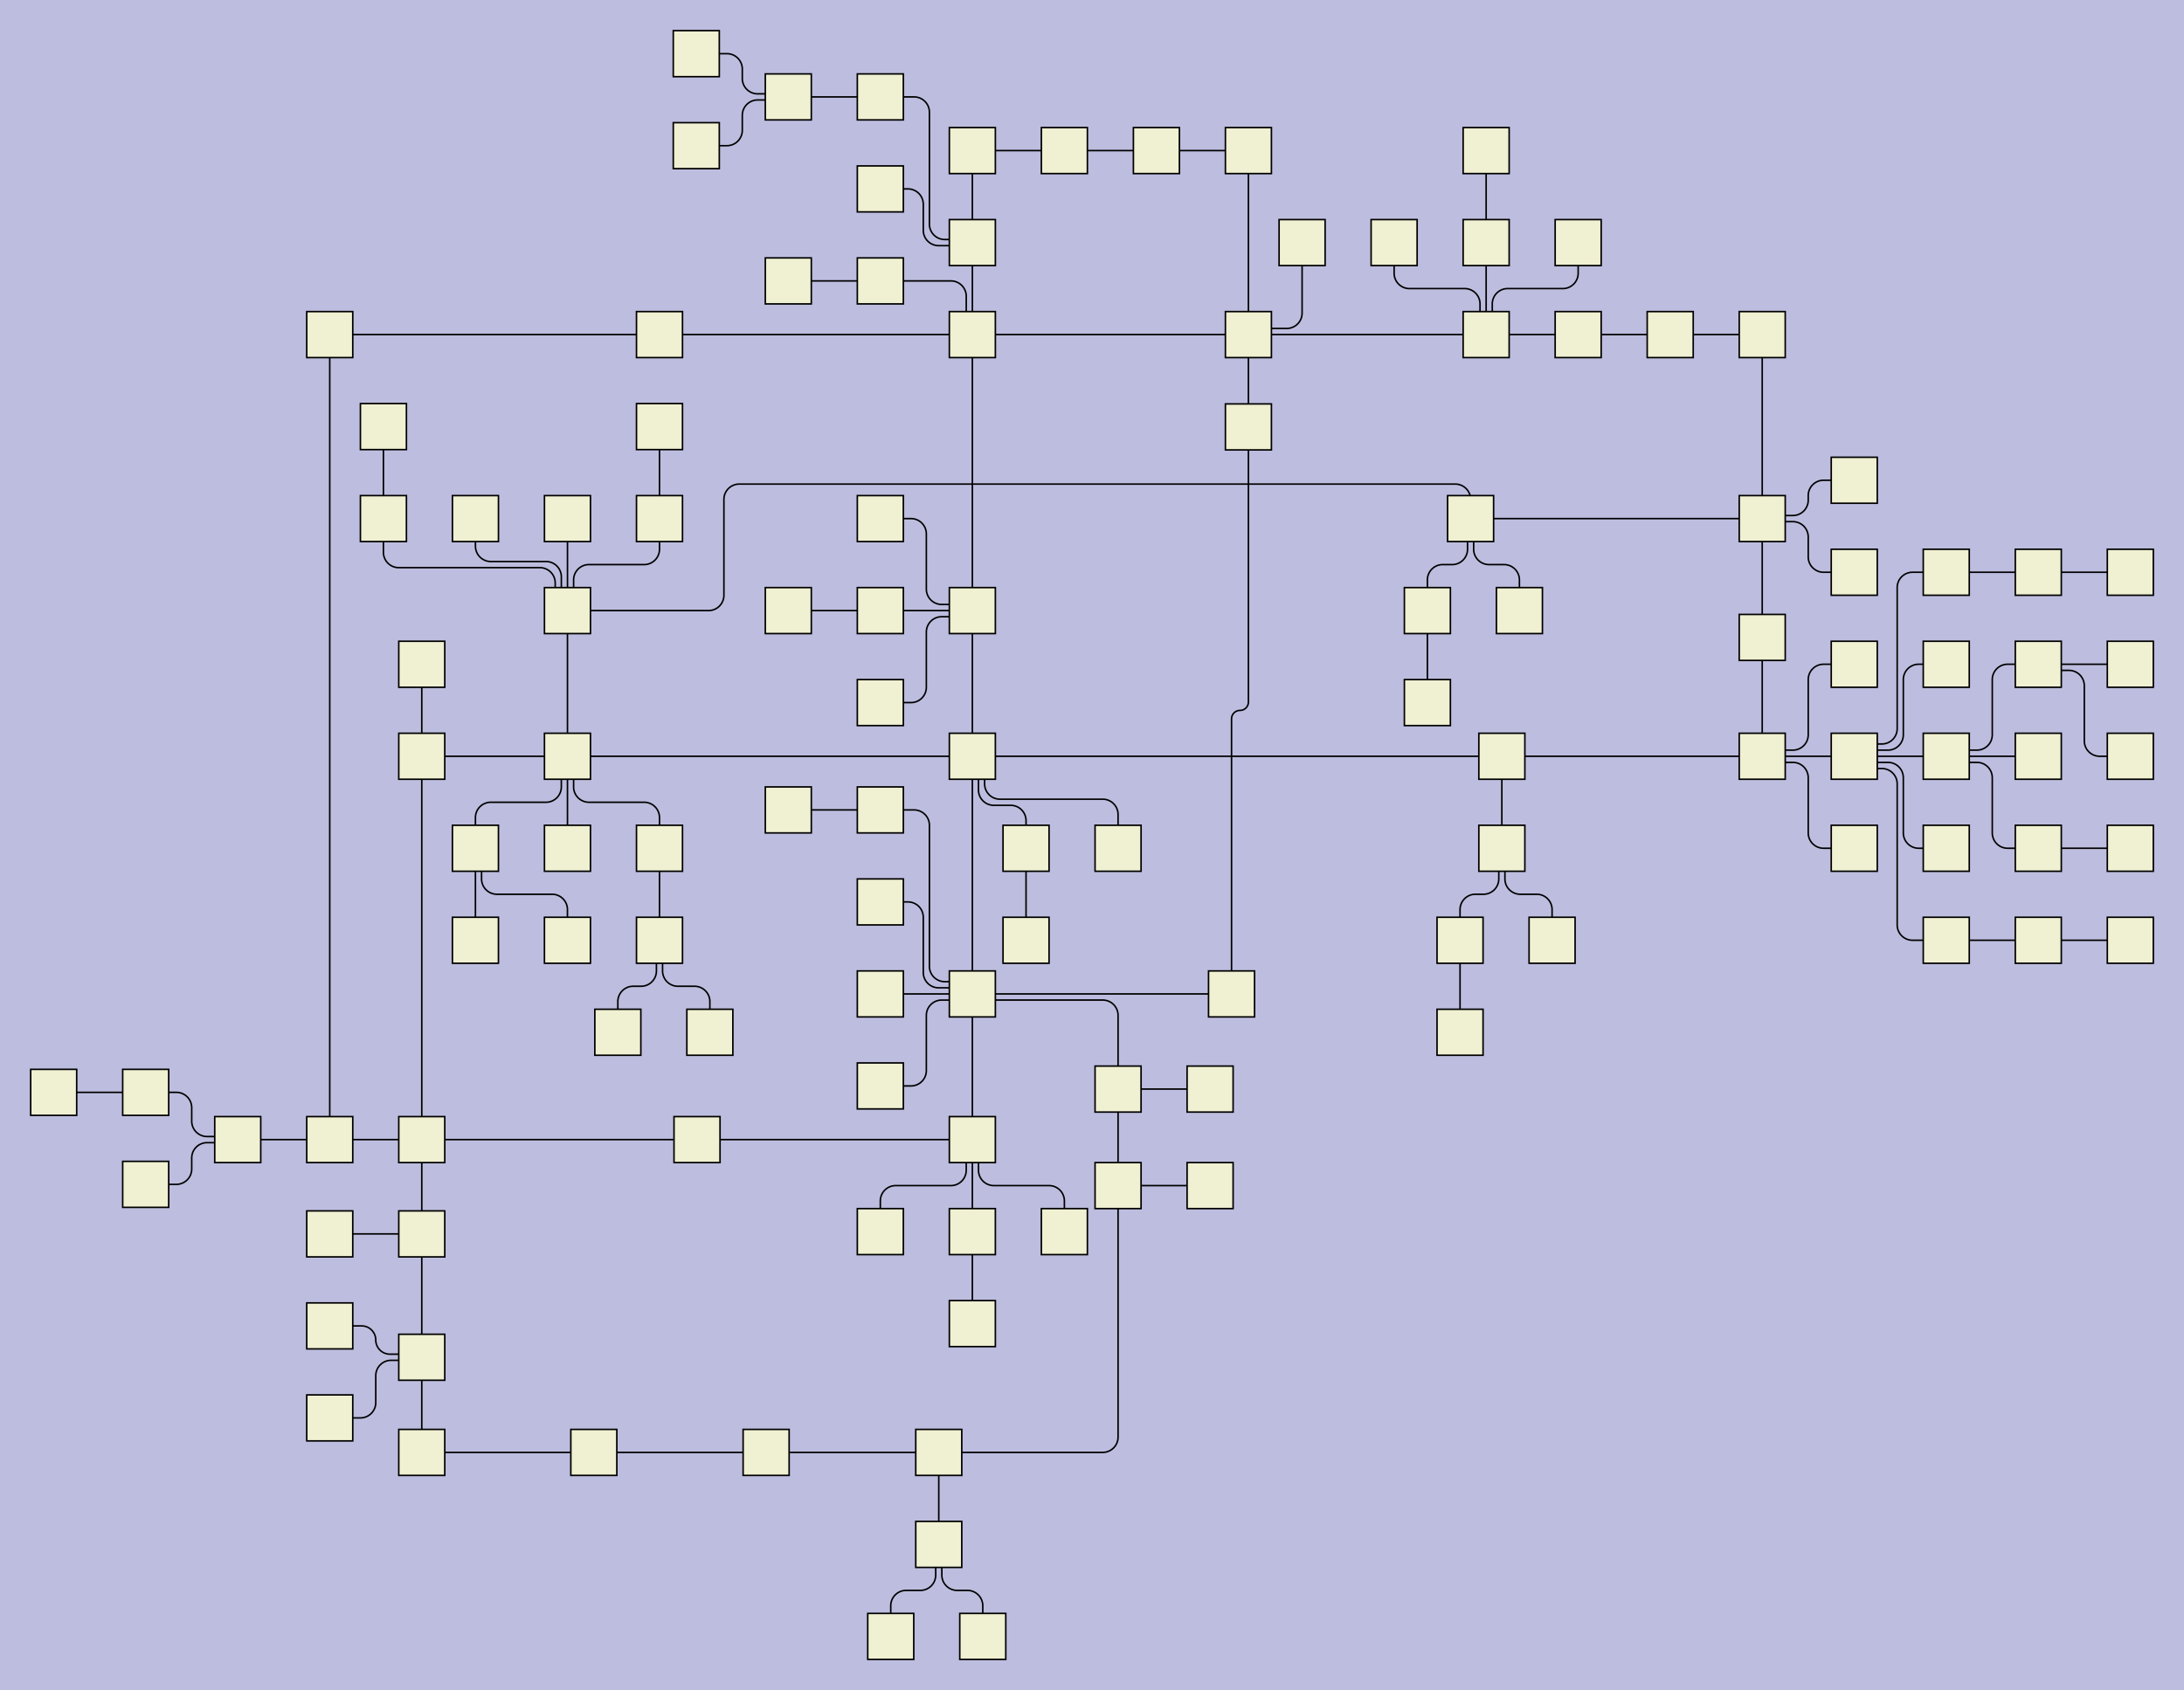 <?xml version="1.0" encoding="UTF-8"?>
<svg id="canvasSVG" xmlns="http://www.w3.org/2000/svg" width="1423.97px" height="1102.2px">
<rect x="0" y="0" width="1423.97" height="1102.2" stroke="none" stroke-width="1" id="" onclick="null" fill="#bdbddf"/>
<g id="outerGroup">
<g transform="translate(20.00,20.00),scale(1.00),translate(-15.00,-15.00)">
    <path d="M 424.99,273.2 V 333.20 a 0.00,0.00 0 0,0 0.00,0.00L 424.99,333.2" stroke="black" stroke-width="1" fill="none"/>
    <path d="M 1083.98,213.2 H 1023.97 a 0.00,0.00 0 0,0 -0.00,0.00L 1023.97,213.2" stroke="black" stroke-width="1" fill="none"/>
    <path d="M 304.98,548.2 V 528.20 a 10.00,10.00 0 0,1 10.00,-10.00 H 350.99 a 10.00,10.00 0 0,0 10.00,-10.00 V 490.20 a 2.00,2.00 0 0,1 2.00,-2.00L 364.99,488.2" stroke="black" stroke-width="1" fill="none"/>
    <path d="M 382.18,942.2 H 494.52 a 0.00,0.00 0 0,1 0.00,0.00L 494.52,942.2" stroke="black" stroke-width="1" fill="none"/>
    <path d="M 424.99,608.2 V 548.20 a 0.00,0.00 0 0,1 0.00,-0.00L 424.99,548.2" stroke="black" stroke-width="1" fill="none"/>
    <path d="M 946.95,668.2 V 608.20 a 0.00,0.00 0 0,1 0.00,-0.00L 946.95,608.2" stroke="black" stroke-width="1" fill="none"/>
    <path d="M 244.99,273.2 V 333.20 a 0.00,0.00 0 0,0 0.00,0.00L 244.99,333.2" stroke="black" stroke-width="1" fill="none"/>
    <path d="M 449.46,738.2 H 628.98 a 0.00,0.00 0 0,1 0.00,0.00L 628.98,738.2" stroke="black" stroke-width="1" fill="none"/>
    <path d="M 946.95,608.2 V 588.20 a 10.00,10.00 0 0,1 10.00,-10.00 H 962.21 a 10.00,10.00 0 0,0 10.00,-10.00 V 549.20 a 1.00,1.00 0 0,1 1.00,-1.00L 974.21,548.2" stroke="black" stroke-width="1" fill="none"/>
    <path d="M 843.97,153.2 V 199.20 a 10.00,10.00 0 0,1 -10.00,10.00 H 810.97 a 2.00,2.00 0 0,0 -2.00,2.00L 808.97,213.2" stroke="black" stroke-width="1" fill="none"/>
    <path d="M 1383.97,428.2 H 1323.97 a 0.00,0.00 0 0,0 -0.00,0.00L 1323.97,428.2" stroke="black" stroke-width="1" fill="none"/>
    <path d="M 568.98,643.2 V 643.21 a 0.00,0.00 0 0,0 0.00,0.00 H 628.98 a 0.00,0.00 0 0,0 0.00,-0.00L 628.98,643.2" stroke="black" stroke-width="1" fill="none"/>
    <path d="M 270.00,880.15 V 799.70 a 0.00,0.00 0 0,1 0.00,-0.00L 270.00,799.7" stroke="black" stroke-width="1" fill="none"/>
    <path d="M 628.98,643.2 H 628.98 a 0.00,0.00 0 0,1 -0.00,-0.00 V 488.20 a 0.00,0.00 0 0,1 0.00,-0.00L 628.98,488.2" stroke="black" stroke-width="1" fill="none"/>
    <path d="M 397.83,668.2 V 648.20 a 10.00,10.00 0 0,1 10.00,-10.00 H 412.99 a 10.00,10.00 0 0,0 10.00,-10.00 V 609.20 a 1.00,1.00 0 0,1 1.00,-1.00L 424.99,608.2" stroke="black" stroke-width="1" fill="none"/>
    <path d="M 688.98,93.2 H 628.98 a 0.00,0.00 0 0,0 -0.00,0.00L 628.98,93.2" stroke="black" stroke-width="1" fill="none"/>
    <path d="M 448.98,90 H 468.98 a 10.00,10.00 0 0,0 10.00,-10.00 V 70.20 a 10.00,10.00 0 0,1 10.00,-10.00 H 507.98 a 1.00,1.00 0 0,0 1.00,-1.00L 508.98,58.2" stroke="black" stroke-width="1" fill="none"/>
    <path d="M 448.98,30 H 468.98 a 10.00,10.00 0 0,1 10.00,10.00 V 46.20 a 10.00,10.00 0 0,0 10.00,10.00 H 507.98 a 1.00,1.00 0 0,1 1.00,1.00L 508.98,58.2" stroke="black" stroke-width="1" fill="none"/>
    <path d="M 568.98,523.2 H 590.98 a 10.00,10.00 0 0,1 10.00,10.00 V 625.21 a 10.00,10.00 0 0,0 10.00,10.00 H 624.99 a 4.00,4.00 0 0,1 4.00,4.00L 628.98,643.2" stroke="black" stroke-width="1" fill="none"/>
    <path d="M 628.98,488.2 V 393.20 a 0.00,0.00 0 0,1 0.00,-0.00L 628.98,393.2" stroke="black" stroke-width="1" fill="none"/>
    <path d="M 508.98,393.2 H 568.98 a 0.00,0.00 0 0,1 0.00,0.00L 568.98,393.2" stroke="black" stroke-width="1" fill="none"/>
    <path d="M 1383.97,368.2 H 1323.97 a 0.00,0.00 0 0,0 -0.00,0.00L 1323.97,368.2" stroke="black" stroke-width="1" fill="none"/>
    <path d="M 568.98,583.2 H 586.98 a 10.00,10.00 0 0,1 10.00,10.00 V 629.21 a 10.00,10.00 0 0,0 10.00,10.00 H 626.99 a 2.00,2.00 0 0,1 2.00,2.00L 628.98,643.2" stroke="black" stroke-width="1" fill="none"/>
    <path d="M 449.46,738.2 H 270.00 a 0.00,0.00 0 0,0 -0.00,0.00L 270.00,738.2" stroke="black" stroke-width="1" fill="none"/>
    <path d="M 1383.97,608.2 H 1323.97 a 0.00,0.00 0 0,0 -0.00,0.00L 1323.97,608.2" stroke="black" stroke-width="1" fill="none"/>
    <path d="M 210.00,213.2 V 738.20 a 0.00,0.00 0 0,0 0.00,0.00L 210.00,738.2" stroke="black" stroke-width="1" fill="none"/>
    <path d="M 748.98,93.2 H 808.97 a 0.00,0.00 0 0,1 0.00,0.00L 808.97,93.2" stroke="black" stroke-width="1" fill="none"/>
    <path d="M 953.83,333.2 V 320.70 a 10.00,10.00 0 0,0 -10.00,-10.00 H 476.99 a 10.00,10.00 0 0,0 -10.00,10.00 V 383.20 a 10.00,10.00 0 0,1 -10.00,10.00 H 364.99 a 0.00,0.00 0 0,0 -0.00,0.00L 364.99,393.2" stroke="black" stroke-width="1" fill="none"/>
    <path d="M 568.98,453.2 H 588.98 a 10.00,10.00 0 0,0 10.00,-10.00 V 407.20 a 10.00,10.00 0 0,1 10.00,-10.00 H 626.98 a 2.00,2.00 0 0,0 2.00,-2.00L 628.98,393.2" stroke="black" stroke-width="1" fill="none"/>
    <path d="M 628.98,738.2 V 643.20 a 0.00,0.00 0 0,1 0.00,-0.00L 628.98,643.2" stroke="black" stroke-width="1" fill="none"/>
    <path d="M 797.97,643.2 V 463.81 a 5.50,5.50 0 0,1 5.50,-5.50 H 803.47 a 5.50,5.50 0 0,0 5.50,-5.50 V 273.42 a 0.00,0.00 0 0,1 0.00,-0.00L 808.97,273.42" stroke="black" stroke-width="1" fill="none"/>
    <path d="M 628.98,858.2 V 798.20 a 0.00,0.00 0 0,1 0.00,-0.00L 628.98,798.2" stroke="black" stroke-width="1" fill="none"/>
    <path d="M 1323.97,368.2 H 1263.97 a 0.00,0.00 0 0,0 -0.00,0.00L 1263.97,368.2" stroke="black" stroke-width="1" fill="none"/>
    <path d="M 1143.97,213.2 H 1083.98 a 0.00,0.00 0 0,0 -0.00,0.00L 1083.98,213.2" stroke="black" stroke-width="1" fill="none"/>
    <path d="M 1143.97,213.2 V 333.20 a 0.00,0.00 0 0,0 0.00,0.00L 1143.97,333.2" stroke="black" stroke-width="1" fill="none"/>
    <path d="M 1323.97,428.2 H 1303.97 a 10.00,10.00 0 0,0 -10.00,10.00 V 474.20 a 10.00,10.00 0 0,1 -10.00,10.00 H 1265.97 a 2.00,2.00 0 0,0 -2.00,2.00L 1263.97,488.2" stroke="black" stroke-width="1" fill="none"/>
    <path d="M 903.97,153.2 V 173.20 a 10.00,10.00 0 0,0 10.00,10.00 H 949.97 a 10.00,10.00 0 0,1 10.00,10.00 V 211.20 a 2.00,2.00 0 0,0 2.00,2.00L 963.97,213.2" stroke="black" stroke-width="1" fill="none"/>
    <path d="M 364.99,488.2 H 628.98 a 0.00,0.00 0 0,1 0.00,0.00L 628.98,488.2" stroke="black" stroke-width="1" fill="none"/>
    <path d="M 568.98,58.2 H 590.98 a 10.00,10.00 0 0,1 10.00,10.00 V 141.20 a 10.00,10.00 0 0,0 10.00,10.00 H 627.98 a 1.00,1.00 0 0,1 1.00,1.00L 628.98,153.2" stroke="black" stroke-width="1" fill="none"/>
    <path d="M 568.98,118.2 H 586.98 a 10.00,10.00 0 0,1 10.00,10.00 V 145.20 a 10.00,10.00 0 0,0 10.00,10.00 H 627.98 a 1.00,1.00 0 0,0 1.00,-1.00L 628.98,153.2" stroke="black" stroke-width="1" fill="none"/>
    <path d="M 568.98,393.2 H 628.98 a 0.00,0.00 0 0,1 0.00,0.00L 628.98,393.2" stroke="black" stroke-width="1" fill="none"/>
    <path d="M 364.98,608.2 V 588.20 a 10.00,10.00 0 0,0 -10.00,-10.00 H 318.98 a 10.00,10.00 0 0,1 -10.00,-10.00 V 550.20 a 2.00,2.00 0 0,0 -2.00,-2.00L 304.98,548.2" stroke="black" stroke-width="1" fill="none"/>
    <path d="M 783.98,768.2 H 723.98 a 0.00,0.00 0 0,0 -0.00,0.00L 723.98,768.2" stroke="black" stroke-width="1" fill="none"/>
    <path d="M 1263.97,548.2 H 1245.97 a 10.00,10.00 0 0,1 -10.00,-10.00 V 502.20 a 10.00,10.00 0 0,0 -10.00,-10.00 H 1205.97 a 2.00,2.00 0 0,1 -2.00,-2.00L 1203.97,488.2" stroke="black" stroke-width="1" fill="none"/>
    <path d="M 748.98,93.2 H 688.98 a 0.00,0.00 0 0,0 -0.00,0.00L 688.98,93.2" stroke="black" stroke-width="1" fill="none"/>
    <path d="M 568.98,798.2 V 778.20 a 10.00,10.00 0 0,1 10.00,-10.00 H 614.98 a 10.00,10.00 0 0,0 10.00,-10.00 V 740.20 a 2.00,2.00 0 0,1 2.00,-2.00L 628.98,738.2" stroke="black" stroke-width="1" fill="none"/>
    <path d="M 607.08,1002.2 V 942.20 a 0.00,0.00 0 0,1 0.00,-0.00L 607.08,942.2" stroke="black" stroke-width="1" fill="none"/>
    <path d="M 424.99,333.2 V 353.20 a 10.00,10.00 0 0,1 -10.00,10.00 H 379.00 a 10.00,10.00 0 0,0 -10.00,10.00 V 391.19 a 2.00,2.00 0 0,1 -2.00,2.00L 364.99,393.2" stroke="black" stroke-width="1" fill="none"/>
    <path d="M 575.77,1062.2 V 1042.20 a 10.00,10.00 0 0,1 10.00,-10.00 H 595.08 a 10.00,10.00 0 0,0 10.00,-10.00 V 1003.20 a 1.00,1.00 0 0,1 1.00,-1.00L 607.08,1002.2" stroke="black" stroke-width="1" fill="none"/>
    <path d="M 663.98,548.2 V 530.20 a 10.00,10.00 0 0,0 -10.00,-10.00 H 642.97 a 10.00,10.00 0 0,1 -10.00,-10.00 V 490.19 a 2.00,2.00 0 0,0 -2.00,-2.00L 628.98,488.2" stroke="black" stroke-width="1" fill="none"/>
    <path d="M 270.00,799.7 V 738.20 a 0.00,0.00 0 0,1 0.00,-0.00L 270.00,738.2" stroke="black" stroke-width="1" fill="none"/>
    <path d="M 304.98,608.2 V 548.20 a 0.00,0.00 0 0,1 0.00,-0.00L 304.98,548.2" stroke="black" stroke-width="1" fill="none"/>
    <path d="M 963.97,153.2 V 213.20 a 0.00,0.00 0 0,0 0.00,0.00L 963.97,213.2" stroke="black" stroke-width="1" fill="none"/>
    <path d="M 925.66,453.2 V 393.20 a 0.00,0.00 0 0,1 0.00,-0.00L 925.66,393.2" stroke="black" stroke-width="1" fill="none"/>
    <path d="M 1203.97,548.2 H 1183.97 a 10.00,10.00 0 0,1 -10.00,-10.00 V 502.20 a 10.00,10.00 0 0,0 -10.00,-10.00 H 1145.97 a 2.00,2.00 0 0,1 -2.00,-2.00L 1143.97,488.2" stroke="black" stroke-width="1" fill="none"/>
    <path d="M 1203.97,488.2 H 1143.97 a 0.00,0.00 0 0,0 -0.00,0.00L 1143.97,488.2" stroke="black" stroke-width="1" fill="none"/>
    <path d="M 270.00,942.2 V 880.15 a 0.00,0.00 0 0,1 0.00,-0.00L 270.00,880.15" stroke="black" stroke-width="1" fill="none"/>
    <path d="M 1383.97,548.2 H 1323.97 a 0.00,0.00 0 0,0 -0.00,0.00L 1323.97,548.2" stroke="black" stroke-width="1" fill="none"/>
    <path d="M 90.00,707.39 H 110.00 a 10.00,10.00 0 0,1 10.00,10.00 V 726.20 a 10.00,10.00 0 0,0 10.00,10.00 H 149.00 a 1.00,1.00 0 0,1 1.00,1.00L 150.00,738.2" stroke="black" stroke-width="1" fill="none"/>
    <path d="M 210.00,799.7 H 270.00 a 0.00,0.00 0 0,1 0.00,0.00L 270.00,799.7" stroke="black" stroke-width="1" fill="none"/>
    <path d="M 457.83,668.2 V 648.20 a 10.00,10.00 0 0,0 -10.00,-10.00 H 436.99 a 10.00,10.00 0 0,1 -10.00,-10.00 V 609.20 a 1.00,1.00 0 0,0 -1.00,-1.00L 424.99,608.2" stroke="black" stroke-width="1" fill="none"/>
    <path d="M 635.77,1062.2 V 1042.20 a 10.00,10.00 0 0,0 -10.00,-10.00 H 619.08 a 10.00,10.00 0 0,1 -10.00,-10.00 V 1003.20 a 1.00,1.00 0 0,0 -1.00,-1.00L 607.08,1002.2" stroke="black" stroke-width="1" fill="none"/>
    <path d="M 1143.97,410.7 V 488.20 a 0.00,0.00 0 0,0 0.00,0.00L 1143.97,488.2" stroke="black" stroke-width="1" fill="none"/>
    <path d="M 1203.97,368.2 H 1183.97 a 10.00,10.00 0 0,1 -10.00,-10.00 V 345.20 a 10.00,10.00 0 0,0 -10.00,-10.00 H 1144.97 a 1.00,1.00 0 0,1 -1.00,-1.00L 1143.97,333.2" stroke="black" stroke-width="1" fill="none"/>
    <path d="M 808.97,273.42 V 213.20 a 0.00,0.00 0 0,1 0.00,-0.00L 808.97,213.2" stroke="black" stroke-width="1" fill="none"/>
    <path d="M 1023.97,153.2 V 173.20 a 10.00,10.00 0 0,1 -10.00,10.00 H 977.97 a 10.00,10.00 0 0,0 -10.00,10.00 V 211.20 a 2.00,2.00 0 0,1 -2.00,2.00L 963.97,213.2" stroke="black" stroke-width="1" fill="none"/>
    <path d="M 1263.97,428.2 H 1245.97 a 10.00,10.00 0 0,0 -10.00,10.00 V 474.20 a 10.00,10.00 0 0,1 -10.00,10.00 H 1205.97 a 2.00,2.00 0 0,0 -2.00,2.00L 1203.97,488.2" stroke="black" stroke-width="1" fill="none"/>
    <path d="M 304.99,333.2 V 351.20 a 10.00,10.00 0 0,0 10.00,10.00 H 351.00 a 10.00,10.00 0 0,1 10.00,10.00 V 391.20 a 2.00,2.00 0 0,0 2.00,2.00L 364.99,393.2" stroke="black" stroke-width="1" fill="none"/>
    <path d="M 1006.96,608.2 V 588.20 a 10.00,10.00 0 0,0 -10.00,-10.00 H 986.21 a 10.00,10.00 0 0,1 -10.00,-10.00 V 549.20 a 1.00,1.00 0 0,0 -1.00,-1.00L 974.21,548.2" stroke="black" stroke-width="1" fill="none"/>
    <path d="M 1143.97,333.2 V 410.70 a 0.00,0.00 0 0,0 0.00,0.00L 1143.97,410.7" stroke="black" stroke-width="1" fill="none"/>
    <path d="M 364.99,393.2 V 488.20 a 0.00,0.00 0 0,0 0.00,0.00L 364.99,488.2" stroke="black" stroke-width="1" fill="none"/>
    <path d="M 723.98,548.2 V 526.20 a 10.00,10.00 0 0,0 -10.00,-10.00 H 646.97 a 10.00,10.00 0 0,1 -10.00,-10.00 V 492.19 a 4.00,4.00 0 0,0 -4.00,-4.00L 628.98,488.2" stroke="black" stroke-width="1" fill="none"/>
    <path d="M 607.08,942.2 H 713.98 a 10.00,10.00 0 0,0 10.00,-10.00 V 768.20 a 0.00,0.00 0 0,1 0.00,-0.00L 723.98,768.2" stroke="black" stroke-width="1" fill="none"/>
    <path d="M 1323.97,488.2 H 1263.97 a 0.00,0.00 0 0,0 -0.00,0.00L 1263.97,488.2" stroke="black" stroke-width="1" fill="none"/>
    <path d="M 270.00,488.2 H 364.99 a 0.00,0.00 0 0,1 0.00,0.00L 364.99,488.2" stroke="black" stroke-width="1" fill="none"/>
    <path d="M 723.98,705.25 V 657.20 a 10.00,10.00 0 0,0 -10.00,-10.00 H 630.98 a 2.00,2.00 0 0,1 -2.00,-2.00L 628.98,643.2" stroke="black" stroke-width="1" fill="none"/>
    <path d="M 210.00,738.2 H 270.00 a 0.00,0.00 0 0,1 0.00,0.00L 270.00,738.2" stroke="black" stroke-width="1" fill="none"/>
    <path d="M 808.97,213.2 H 628.98 a 0.00,0.00 0 0,0 -0.00,0.00L 628.98,213.2" stroke="black" stroke-width="1" fill="none"/>
    <path d="M 974.21,548.2 V 488.20 a 0.00,0.00 0 0,1 0.00,-0.00L 974.21,488.2" stroke="black" stroke-width="1" fill="none"/>
    <path d="M 963.97,213.2 H 808.97 a 0.00,0.00 0 0,0 -0.00,0.00L 808.97,213.2" stroke="black" stroke-width="1" fill="none"/>
    <path d="M 424.99,548.2 V 528.20 a 10.00,10.00 0 0,0 -10.00,-10.00 H 378.99 a 10.00,10.00 0 0,1 -10.00,-10.00 V 490.20 a 2.00,2.00 0 0,0 -2.00,-2.00L 364.99,488.2" stroke="black" stroke-width="1" fill="none"/>
    <path d="M 963.97,93.2 V 153.20 a 0.00,0.00 0 0,0 0.00,0.00L 963.97,153.2" stroke="black" stroke-width="1" fill="none"/>
    <path d="M 424.99,213.2 H 628.98 a 0.00,0.00 0 0,1 0.00,0.00L 628.98,213.2" stroke="black" stroke-width="1" fill="none"/>
    <path d="M 382.18,942.2 H 270.00 a 0.00,0.00 0 0,0 -0.00,0.00L 270.00,942.2" stroke="black" stroke-width="1" fill="none"/>
    <path d="M 1143.97,488.2 H 974.21 a 0.00,0.00 0 0,0 -0.00,0.00L 974.21,488.2" stroke="black" stroke-width="1" fill="none"/>
    <path d="M 628.98,643.2 H 797.97 a 0.00,0.00 0 0,1 0.00,0.00L 797.97,643.2" stroke="black" stroke-width="1" fill="none"/>
    <path d="M 270.00,428.2 V 488.20 a 0.00,0.00 0 0,0 0.00,0.00L 270.00,488.2" stroke="black" stroke-width="1" fill="none"/>
    <path d="M 1383.97,488.2 H 1363.97 a 10.00,10.00 0 0,1 -10.00,-10.00 V 442.20 a 10.00,10.00 0 0,0 -10.00,-10.00 H 1325.97 a 2.00,2.00 0 0,1 -2.00,-2.00L 1323.97,428.2" stroke="black" stroke-width="1" fill="none"/>
    <path d="M 1323.97,608.2 H 1263.97 a 0.00,0.00 0 0,0 -0.00,0.00L 1263.97,608.2" stroke="black" stroke-width="1" fill="none"/>
    <path d="M 508.98,178.2 H 568.98 a 0.00,0.00 0 0,1 0.00,0.00L 568.98,178.2" stroke="black" stroke-width="1" fill="none"/>
    <path d="M 723.98,768.2 V 705.25 a 0.00,0.00 0 0,1 0.00,-0.00L 723.98,705.25" stroke="black" stroke-width="1" fill="none"/>
    <path d="M 974.21,488.2 H 628.98 a 0.00,0.00 0 0,0 -0.00,0.00L 628.98,488.2" stroke="black" stroke-width="1" fill="none"/>
    <path d="M 1263.97,608.2 H 1241.97 a 10.00,10.00 0 0,1 -10.00,-10.00 V 506.20 a 10.00,10.00 0 0,0 -10.00,-10.00 H 1207.97 a 4.00,4.00 0 0,1 -4.00,-4.00L 1203.97,488.2" stroke="black" stroke-width="1" fill="none"/>
    <path d="M 628.98,393.2 V 213.20 a 0.00,0.00 0 0,1 0.00,-0.00L 628.98,213.2" stroke="black" stroke-width="1" fill="none"/>
    <path d="M 210.00,213.2 H 424.99 a 0.00,0.00 0 0,1 0.00,0.00L 424.99,213.2" stroke="black" stroke-width="1" fill="none"/>
    <path d="M 1263.97,368.2 H 1241.97 a 10.00,10.00 0 0,0 -10.00,10.00 V 470.20 a 10.00,10.00 0 0,1 -10.00,10.00 H 1207.97 a 4.00,4.00 0 0,0 -4.00,4.00L 1203.97,488.2" stroke="black" stroke-width="1" fill="none"/>
    <path d="M 628.98,93.2 V 153.20 a 0.00,0.00 0 0,0 0.00,0.00L 628.98,153.2" stroke="black" stroke-width="1" fill="none"/>
    <path d="M 568.98,178.2 H 614.99 a 10.00,10.00 0 0,1 10.00,10.00 V 211.20 a 2.00,2.00 0 0,0 2.00,2.00L 628.98,213.2" stroke="black" stroke-width="1" fill="none"/>
    <path d="M 1023.97,213.2 H 963.97 a 0.00,0.00 0 0,0 -0.00,0.00L 963.97,213.2" stroke="black" stroke-width="1" fill="none"/>
    <path d="M 1263.97,488.2 H 1203.97 a 0.00,0.00 0 0,0 -0.00,0.00L 1203.97,488.2" stroke="black" stroke-width="1" fill="none"/>
    <path d="M 985.66,393.2 V 373.20 a 10.00,10.00 0 0,0 -10.00,-10.00 H 965.83 a 10.00,10.00 0 0,1 -10.00,-10.00 V 334.20 a 1.00,1.00 0 0,0 -1.00,-1.00L 953.83,333.2" stroke="black" stroke-width="1" fill="none"/>
    <path d="M 568.98,703.2 H 588.98 a 10.00,10.00 0 0,0 10.00,-10.00 V 657.21 a 10.00,10.00 0 0,1 10.00,-10.00 H 626.98 a 2.00,2.00 0 0,0 2.00,-2.00L 628.98,643.2" stroke="black" stroke-width="1" fill="none"/>
    <path d="M 568.98,333.2 H 588.98 a 10.00,10.00 0 0,1 10.00,10.00 V 379.20 a 10.00,10.00 0 0,0 10.00,10.00 H 626.98 a 2.00,2.00 0 0,1 2.00,2.00L 628.98,393.2" stroke="black" stroke-width="1" fill="none"/>
    <path d="M 90.00,767.39 H 110.00 a 10.00,10.00 0 0,0 10.00,-10.00 V 750.20 a 10.00,10.00 0 0,1 10.00,-10.00 H 149.00 a 1.00,1.00 0 0,0 1.00,-1.00L 150.00,738.2" stroke="black" stroke-width="1" fill="none"/>
    <path d="M 494.52,942.2 H 607.08 a 0.00,0.00 0 0,1 0.00,0.00L 607.08,942.2" stroke="black" stroke-width="1" fill="none"/>
    <path d="M 210.00,859.7 H 230.78 a 9.22,9.22 0 0,1 9.22,9.22 V 868.92 a 9.22,9.22 0 0,0 9.22,9.22 H 269.00 a 1.00,1.00 0 0,1 1.00,1.00L 270.00,880.15" stroke="black" stroke-width="1" fill="none"/>
    <path d="M 663.98,608.2 V 548.20 a 0.00,0.00 0 0,1 0.00,-0.00L 663.98,548.2" stroke="black" stroke-width="1" fill="none"/>
    <path d="M 1323.97,548.2 H 1303.97 a 10.00,10.00 0 0,1 -10.00,-10.00 V 502.20 a 10.00,10.00 0 0,0 -10.00,-10.00 H 1265.97 a 2.00,2.00 0 0,1 -2.00,-2.00L 1263.97,488.2" stroke="black" stroke-width="1" fill="none"/>
    <path d="M 150.00,738.2 H 210.00 a 0.00,0.00 0 0,1 0.00,0.00L 210.00,738.2" stroke="black" stroke-width="1" fill="none"/>
    <path d="M 508.98,58.2 H 568.98 a 0.00,0.00 0 0,1 0.00,0.00L 568.98,58.2" stroke="black" stroke-width="1" fill="none"/>
    <path d="M 1203.97,308.2 H 1183.97 a 10.00,10.00 0 0,0 -10.00,10.00 V 321.20 a 10.00,10.00 0 0,1 -10.00,10.00 H 1144.97 a 1.00,1.00 0 0,0 -1.00,1.00L 1143.97,333.2" stroke="black" stroke-width="1" fill="none"/>
    <path d="M 688.98,798.2 V 778.20 a 10.00,10.00 0 0,0 -10.00,-10.00 H 642.98 a 10.00,10.00 0 0,1 -10.00,-10.00 V 740.20 a 2.00,2.00 0 0,0 -2.00,-2.00L 628.98,738.2" stroke="black" stroke-width="1" fill="none"/>
    <path d="M 30.00,707.39 H 90.00 a 0.00,0.00 0 0,1 0.00,0.00L 90.00,707.39" stroke="black" stroke-width="1" fill="none"/>
    <path d="M 628.98,153.2 H 628.99 a 0.00,0.00 0 0,1 0.00,0.00 V 213.19 a 0.00,0.00 0 0,1 -0.00,0.00L 628.98,213.2" stroke="black" stroke-width="1" fill="none"/>
    <path d="M 364.99,333.2 H 365.00 a 0.00,0.00 0 0,1 0.00,0.00 V 393.19 a 0.00,0.00 0 0,1 -0.00,0.00L 364.99,393.2" stroke="black" stroke-width="1" fill="none"/>
    <path d="M 953.83,333.2 H 1143.97 a 0.00,0.00 0 0,1 0.00,0.00L 1143.97,333.2" stroke="black" stroke-width="1" fill="none"/>
    <path d="M 244.99,333.2 V 355.20 a 10.00,10.00 0 0,0 10.00,10.00 H 347.00 a 10.00,10.00 0 0,1 10.00,10.00 V 389.20 a 4.00,4.00 0 0,0 4.00,4.00L 364.99,393.2" stroke="black" stroke-width="1" fill="none"/>
    <path d="M 808.97,93.2 V 213.20 a 0.00,0.00 0 0,0 0.00,0.00L 808.97,213.2" stroke="black" stroke-width="1" fill="none"/>
    <path d="M 628.98,798.2 V 738.20 a 0.00,0.00 0 0,1 0.00,-0.00L 628.98,738.2" stroke="black" stroke-width="1" fill="none"/>
    <path d="M 364.99,548.2 V 488.20 a 0.00,0.00 0 0,1 0.00,-0.00L 364.99,488.2" stroke="black" stroke-width="1" fill="none"/>
    <path d="M 270.00,738.2 V 488.20 a 0.00,0.00 0 0,1 0.00,-0.00L 270.00,488.2" stroke="black" stroke-width="1" fill="none"/>
    <path d="M 783.98,705.25 H 723.98 a 0.00,0.00 0 0,0 -0.00,0.00L 723.98,705.25" stroke="black" stroke-width="1" fill="none"/>
    <path d="M 508.98,523.2 H 568.98 a 0.00,0.00 0 0,1 0.00,0.00L 568.98,523.2" stroke="black" stroke-width="1" fill="none"/>
    <path d="M 210.00,919.7 H 230.00 a 10.00,10.00 0 0,0 10.00,-10.00 V 892.15 a 10.00,10.00 0 0,1 10.00,-10.00 H 269.00 a 1.00,1.00 0 0,0 1.00,-1.00L 270.00,880.15" stroke="black" stroke-width="1" fill="none"/>
    <path d="M 925.66,393.2 V 373.20 a 10.00,10.00 0 0,1 10.00,-10.00 H 941.83 a 10.00,10.00 0 0,0 10.00,-10.00 V 334.20 a 1.00,1.00 0 0,1 1.00,-1.00L 953.83,333.2" stroke="black" stroke-width="1" fill="none"/>
    <path d="M 1203.97,428.2 H 1183.97 a 10.00,10.00 0 0,0 -10.00,10.00 V 474.20 a 10.00,10.00 0 0,1 -10.00,10.00 H 1145.97 a 2.00,2.00 0 0,0 -2.00,2.00L 1143.97,488.2" stroke="black" stroke-width="1" fill="none"/>
    <rect x="613.98" y="198.2" width="30.0" height="30.0" stroke="black" stroke-width="1" id="0" onclick="ow3.nodeClick(this)" fill="#f0f0d2"/>

    <rect x="613.98" y="378.2" width="30.0" height="30.0" stroke="black" stroke-width="1" id="1" onclick="ow3.nodeClick(this)" fill="#f0f0d2"/>

    <rect x="613.98" y="473.2" width="30.0" height="30.0" stroke="black" stroke-width="1" id="2" onclick="ow3.nodeClick(this)" fill="#f0f0d2"/>

    <rect x="349.99" y="473.2" width="30.0" height="30.0" stroke="black" stroke-width="1" id="3" onclick="ow3.nodeClick(this)" fill="#f0f0d2"/>

    <rect x="959.21" y="473.2" width="30.0" height="30.0" stroke="black" stroke-width="1" id="4" onclick="ow3.nodeClick(this)" fill="#f0f0d2"/>

    <rect x="349.99" y="378.2" width="30.0" height="30.0" stroke="black" stroke-width="1" id="5" onclick="ow3.nodeClick(this)" fill="#f0f0d2"/>

    <rect x="1128.97" y="473.2" width="30.0" height="30.0" stroke="black" stroke-width="1" id="6" onclick="ow3.nodeClick(this)" fill="#f0f0d2"/>

    <rect x="793.97" y="198.2" width="30.0" height="30.0" stroke="black" stroke-width="1" id="7" onclick="ow3.nodeClick(this)" fill="#f0f0d2"/>

    <rect x="1128.97" y="395.7" width="30.0" height="30.0" stroke="black" stroke-width="1" id="8" onclick="ow3.nodeClick(this)" fill="#f0f0d2"/>

    <rect x="553.98" y="378.2" width="30.0" height="30.0" stroke="black" stroke-width="1" id="9" onclick="ow3.nodeClick(this)" fill="#f0f0d2"/>

    <rect x="255.0" y="473.2" width="30.0" height="30.0" stroke="black" stroke-width="1" id="10" onclick="ow3.nodeClick(this)" fill="#f0f0d2"/>

    <rect x="948.97" y="198.2" width="30.0" height="30.0" stroke="black" stroke-width="1" id="11" onclick="ow3.nodeClick(this)" fill="#f0f0d2"/>

    <rect x="255.0" y="723.2" width="30.0" height="30.0" stroke="black" stroke-width="1" id="12" onclick="ow3.nodeClick(this)" fill="#f0f0d2"/>

    <rect x="938.83" y="318.2" width="30.0" height="30.0" stroke="black" stroke-width="1" id="13" onclick="ow3.nodeClick(this)" fill="#f0f0d2"/>

    <rect x="613.98" y="138.2" width="30.0" height="30.0" stroke="black" stroke-width="1" id="14" onclick="ow3.nodeClick(this)" fill="#f0f0d2"/>

    <rect x="793.97" y="258.42" width="30.0" height="30.0" stroke="black" stroke-width="1" id="15" onclick="ow3.nodeClick(this)" fill="#f0f0d2"/>

    <rect x="255.0" y="784.7" width="30.0" height="30.0" stroke="black" stroke-width="1" id="16" onclick="ow3.nodeClick(this)" fill="#f0f0d2"/>

    <rect x="613.98" y="628.2" width="30.0" height="30.0" stroke="black" stroke-width="1" id="17" onclick="ow3.nodeClick(this)" fill="#f0f0d2"/>

    <rect x="828.97" y="138.2" width="30.0" height="30.0" stroke="black" stroke-width="1" id="18" onclick="ow3.nodeClick(this)" fill="#f0f0d2"/>

    <rect x="793.97" y="78.2" width="30.0" height="30.0" stroke="black" stroke-width="1" id="19" onclick="ow3.nodeClick(this)" fill="#f0f0d2"/>

    <rect x="229.99" y="318.2" width="30.0" height="30.0" stroke="black" stroke-width="1" id="20" onclick="ow3.nodeClick(this)" fill="#f0f0d2"/>

    <rect x="948.97" y="138.2" width="30.0" height="30.0" stroke="black" stroke-width="1" id="21" onclick="ow3.nodeClick(this)" fill="#f0f0d2"/>

    <rect x="1188.97" y="473.2" width="30.0" height="30.0" stroke="black" stroke-width="1" id="22" onclick="ow3.nodeClick(this)" fill="#f0f0d2"/>

    <rect x="1008.97" y="138.2" width="30.0" height="30.0" stroke="black" stroke-width="1" id="23" onclick="ow3.nodeClick(this)" fill="#f0f0d2"/>

    <rect x="195.0" y="784.7" width="30.0" height="30.0" stroke="black" stroke-width="1" id="24" onclick="ow3.nodeClick(this)" fill="#f0f0d2"/>

    <rect x="1188.97" y="413.2" width="30.0" height="30.0" stroke="black" stroke-width="1" id="25" onclick="ow3.nodeClick(this)" fill="#f0f0d2"/>

    <rect x="1248.97" y="473.2" width="30.0" height="30.0" stroke="black" stroke-width="1" id="26" onclick="ow3.nodeClick(this)" fill="#f0f0d2"/>

    <rect x="255.0" y="865.15" width="30.0" height="30.0" stroke="black" stroke-width="1" id="27" onclick="ow3.nodeClick(this)" fill="#f0f0d2"/>

    <rect x="409.99" y="533.2" width="30.0" height="30.0" stroke="black" stroke-width="1" id="28" onclick="ow3.nodeClick(this)" fill="#f0f0d2"/>

    <rect x="1248.97" y="593.2" width="30.0" height="30.0" stroke="black" stroke-width="1" id="29" onclick="ow3.nodeClick(this)" fill="#f0f0d2"/>

    <rect x="733.98" y="78.2" width="30.0" height="30.0" stroke="black" stroke-width="1" id="30" onclick="ow3.nodeClick(this)" fill="#f0f0d2"/>

    <rect x="553.98" y="438.2" width="30.0" height="30.0" stroke="black" stroke-width="1" id="31" onclick="ow3.nodeClick(this)" fill="#f0f0d2"/>

    <rect x="553.98" y="508.2" width="30.0" height="30.0" stroke="black" stroke-width="1" id="32" onclick="ow3.nodeClick(this)" fill="#f0f0d2"/>

    <rect x="409.99" y="198.2" width="30.0" height="30.0" stroke="black" stroke-width="1" id="33" onclick="ow3.nodeClick(this)" fill="#f0f0d2"/>

    <rect x="349.99" y="318.2" width="30.0" height="30.0" stroke="black" stroke-width="1" id="34" onclick="ow3.nodeClick(this)" fill="#f0f0d2"/>

    <rect x="708.98" y="690.25" width="30.0" height="30.0" stroke="black" stroke-width="1" id="35" onclick="ow3.nodeClick(this)" fill="#f0f0d2"/>

    <rect x="708.98" y="753.2" width="30.0" height="30.0" stroke="black" stroke-width="1" id="36" onclick="ow3.nodeClick(this)" fill="#f0f0d2"/>

    <rect x="289.98" y="533.2" width="30.0" height="30.0" stroke="black" stroke-width="1" id="37" onclick="ow3.nodeClick(this)" fill="#f0f0d2"/>

    <rect x="613.98" y="723.2" width="30.0" height="30.0" stroke="black" stroke-width="1" id="38" onclick="ow3.nodeClick(this)" fill="#f0f0d2"/>

    <rect x="1008.97" y="198.2" width="30.0" height="30.0" stroke="black" stroke-width="1" id="39" onclick="ow3.nodeClick(this)" fill="#f0f0d2"/>

    <rect x="768.98" y="690.25" width="30.0" height="30.0" stroke="black" stroke-width="1" id="40" onclick="ow3.nodeClick(this)" fill="#f0f0d2"/>

    <rect x="613.98" y="783.2" width="30.0" height="30.0" stroke="black" stroke-width="1" id="41" onclick="ow3.nodeClick(this)" fill="#f0f0d2"/>

    <rect x="195.0" y="723.2" width="30.0" height="30.0" stroke="black" stroke-width="1" id="42" onclick="ow3.nodeClick(this)" fill="#f0f0d2"/>

    <rect x="1128.97" y="318.2" width="30.0" height="30.0" stroke="black" stroke-width="1" id="43" onclick="ow3.nodeClick(this)" fill="#f0f0d2"/>

    <rect x="613.98" y="78.2" width="30.0" height="30.0" stroke="black" stroke-width="1" id="44" onclick="ow3.nodeClick(this)" fill="#f0f0d2"/>

    <rect x="553.98" y="43.2" width="30.0" height="30.0" stroke="black" stroke-width="1" id="45" onclick="ow3.nodeClick(this)" fill="#f0f0d2"/>

    <rect x="910.66" y="378.2" width="30.0" height="30.0" stroke="black" stroke-width="1" id="46" onclick="ow3.nodeClick(this)" fill="#f0f0d2"/>

    <rect x="289.98" y="593.2" width="30.0" height="30.0" stroke="black" stroke-width="1" id="47" onclick="ow3.nodeClick(this)" fill="#f0f0d2"/>

    <rect x="592.08" y="927.2" width="30.0" height="30.0" stroke="black" stroke-width="1" id="48" onclick="ow3.nodeClick(this)" fill="#f0f0d2"/>

    <rect x="1068.98" y="198.2" width="30.0" height="30.0" stroke="black" stroke-width="1" id="49" onclick="ow3.nodeClick(this)" fill="#f0f0d2"/>

    <rect x="1188.97" y="533.2" width="30.0" height="30.0" stroke="black" stroke-width="1" id="50" onclick="ow3.nodeClick(this)" fill="#f0f0d2"/>

    <rect x="553.98" y="163.2" width="30.0" height="30.0" stroke="black" stroke-width="1" id="51" onclick="ow3.nodeClick(this)" fill="#f0f0d2"/>

    <rect x="959.21" y="533.2" width="30.0" height="30.0" stroke="black" stroke-width="1" id="52" onclick="ow3.nodeClick(this)" fill="#f0f0d2"/>

    <rect x="1128.97" y="198.2" width="30.0" height="30.0" stroke="black" stroke-width="1" id="53" onclick="ow3.nodeClick(this)" fill="#f0f0d2"/>

    <rect x="948.97" y="78.2" width="30.0" height="30.0" stroke="black" stroke-width="1" id="54" onclick="ow3.nodeClick(this)" fill="#f0f0d2"/>

    <rect x="409.99" y="318.2" width="30.0" height="30.0" stroke="black" stroke-width="1" id="55" onclick="ow3.nodeClick(this)" fill="#f0f0d2"/>

    <rect x="1248.97" y="353.2" width="30.0" height="30.0" stroke="black" stroke-width="1" id="56" onclick="ow3.nodeClick(this)" fill="#f0f0d2"/>

    <rect x="409.99" y="593.2" width="30.0" height="30.0" stroke="black" stroke-width="1" id="57" onclick="ow3.nodeClick(this)" fill="#f0f0d2"/>

    <rect x="1308.97" y="593.2" width="30.0" height="30.0" stroke="black" stroke-width="1" id="58" onclick="ow3.nodeClick(this)" fill="#f0f0d2"/>

    <rect x="255.0" y="927.2" width="30.0" height="30.0" stroke="black" stroke-width="1" id="59" onclick="ow3.nodeClick(this)" fill="#f0f0d2"/>

    <rect x="553.98" y="103.2" width="30.0" height="30.0" stroke="black" stroke-width="1" id="60" onclick="ow3.nodeClick(this)" fill="#f0f0d2"/>

    <rect x="442.83" y="653.2" width="30.0" height="30.0" stroke="black" stroke-width="1" id="61" onclick="ow3.nodeClick(this)" fill="#f0f0d2"/>

    <rect x="592.08" y="987.2" width="30.0" height="30.0" stroke="black" stroke-width="1" id="62" onclick="ow3.nodeClick(this)" fill="#f0f0d2"/>

    <rect x="931.95" y="593.2" width="30.0" height="30.0" stroke="black" stroke-width="1" id="63" onclick="ow3.nodeClick(this)" fill="#f0f0d2"/>

    <rect x="229.99" y="258.2" width="30.0" height="30.0" stroke="black" stroke-width="1" id="64" onclick="ow3.nodeClick(this)" fill="#f0f0d2"/>

    <rect x="479.52" y="927.2" width="30.0" height="30.0" stroke="black" stroke-width="1" id="65" onclick="ow3.nodeClick(this)" fill="#f0f0d2"/>

    <rect x="970.66" y="378.2" width="30.0" height="30.0" stroke="black" stroke-width="1" id="66" onclick="ow3.nodeClick(this)" fill="#f0f0d2"/>

    <rect x="553.98" y="783.2" width="30.0" height="30.0" stroke="black" stroke-width="1" id="67" onclick="ow3.nodeClick(this)" fill="#f0f0d2"/>

    <rect x="1308.97" y="533.2" width="30.0" height="30.0" stroke="black" stroke-width="1" id="68" onclick="ow3.nodeClick(this)" fill="#f0f0d2"/>

    <rect x="648.98" y="533.2" width="30.0" height="30.0" stroke="black" stroke-width="1" id="69" onclick="ow3.nodeClick(this)" fill="#f0f0d2"/>

    <rect x="1188.97" y="293.2" width="30.0" height="30.0" stroke="black" stroke-width="1" id="70" onclick="ow3.nodeClick(this)" fill="#f0f0d2"/>

    <rect x="553.98" y="318.2" width="30.0" height="30.0" stroke="black" stroke-width="1" id="71" onclick="ow3.nodeClick(this)" fill="#f0f0d2"/>

    <rect x="888.97" y="138.2" width="30.0" height="30.0" stroke="black" stroke-width="1" id="72" onclick="ow3.nodeClick(this)" fill="#f0f0d2"/>

    <rect x="409.99" y="258.2" width="30.0" height="30.0" stroke="black" stroke-width="1" id="73" onclick="ow3.nodeClick(this)" fill="#f0f0d2"/>

    <rect x="1368.97" y="593.2" width="30.0" height="30.0" stroke="black" stroke-width="1" id="74" onclick="ow3.nodeClick(this)" fill="#f0f0d2"/>

    <rect x="255.0" y="413.2" width="30.0" height="30.0" stroke="black" stroke-width="1" id="75" onclick="ow3.nodeClick(this)" fill="#f0f0d2"/>

    <rect x="673.98" y="783.2" width="30.0" height="30.0" stroke="black" stroke-width="1" id="76" onclick="ow3.nodeClick(this)" fill="#f0f0d2"/>

    <rect x="493.98" y="43.2" width="30.0" height="30.0" stroke="black" stroke-width="1" id="77" onclick="ow3.nodeClick(this)" fill="#f0f0d2"/>

    <rect x="991.96" y="593.2" width="30.0" height="30.0" stroke="black" stroke-width="1" id="78" onclick="ow3.nodeClick(this)" fill="#f0f0d2"/>

    <rect x="1308.97" y="413.2" width="30.0" height="30.0" stroke="black" stroke-width="1" id="79" onclick="ow3.nodeClick(this)" fill="#f0f0d2"/>

    <rect x="493.98" y="508.2" width="30.0" height="30.0" stroke="black" stroke-width="1" id="80" onclick="ow3.nodeClick(this)" fill="#f0f0d2"/>

    <rect x="367.18" y="927.2" width="30.0" height="30.0" stroke="black" stroke-width="1" id="81" onclick="ow3.nodeClick(this)" fill="#f0f0d2"/>

    <rect x="135.0" y="723.2" width="30.0" height="30.0" stroke="black" stroke-width="1" id="82" onclick="ow3.nodeClick(this)" fill="#f0f0d2"/>

    <rect x="1308.97" y="353.2" width="30.0" height="30.0" stroke="black" stroke-width="1" id="83" onclick="ow3.nodeClick(this)" fill="#f0f0d2"/>

    <rect x="195.0" y="844.7" width="30.0" height="30.0" stroke="black" stroke-width="1" id="84" onclick="ow3.nodeClick(this)" fill="#f0f0d2"/>

    <rect x="1248.97" y="413.2" width="30.0" height="30.0" stroke="black" stroke-width="1" id="85" onclick="ow3.nodeClick(this)" fill="#f0f0d2"/>

    <rect x="1308.97" y="473.2" width="30.0" height="30.0" stroke="black" stroke-width="1" id="86" onclick="ow3.nodeClick(this)" fill="#f0f0d2"/>

    <rect x="673.98" y="78.2" width="30.0" height="30.0" stroke="black" stroke-width="1" id="87" onclick="ow3.nodeClick(this)" fill="#f0f0d2"/>

    <rect x="1368.97" y="473.2" width="30.0" height="30.0" stroke="black" stroke-width="1" id="88" onclick="ow3.nodeClick(this)" fill="#f0f0d2"/>

    <rect x="1368.97" y="353.2" width="30.0" height="30.0" stroke="black" stroke-width="1" id="89" onclick="ow3.nodeClick(this)" fill="#f0f0d2"/>

    <rect x="289.99" y="318.2" width="30.0" height="30.0" stroke="black" stroke-width="1" id="90" onclick="ow3.nodeClick(this)" fill="#f0f0d2"/>

    <rect x="382.83" y="653.2" width="30.0" height="30.0" stroke="black" stroke-width="1" id="91" onclick="ow3.nodeClick(this)" fill="#f0f0d2"/>

    <rect x="1368.97" y="413.2" width="30.0" height="30.0" stroke="black" stroke-width="1" id="92" onclick="ow3.nodeClick(this)" fill="#f0f0d2"/>

    <rect x="553.98" y="568.2" width="30.0" height="30.0" stroke="black" stroke-width="1" id="93" onclick="ow3.nodeClick(this)" fill="#f0f0d2"/>

    <rect x="613.98" y="843.2" width="30.0" height="30.0" stroke="black" stroke-width="1" id="94" onclick="ow3.nodeClick(this)" fill="#f0f0d2"/>

    <rect x="910.66" y="438.2" width="30.0" height="30.0" stroke="black" stroke-width="1" id="95" onclick="ow3.nodeClick(this)" fill="#f0f0d2"/>

    <rect x="75.0" y="692.39" width="30.0" height="30.0" stroke="black" stroke-width="1" id="96" onclick="ow3.nodeClick(this)" fill="#f0f0d2"/>

    <rect x="1368.97" y="533.2" width="30.0" height="30.0" stroke="black" stroke-width="1" id="97" onclick="ow3.nodeClick(this)" fill="#f0f0d2"/>

    <rect x="434.46" y="723.2" width="30.0" height="30.0" stroke="black" stroke-width="1" id="98" onclick="ow3.nodeClick(this)" fill="#f0f0d2"/>

    <rect x="349.99" y="533.2" width="30.0" height="30.0" stroke="black" stroke-width="1" id="99" onclick="ow3.nodeClick(this)" fill="#f0f0d2"/>

    <rect x="195.0" y="198.2" width="30.0" height="30.0" stroke="black" stroke-width="1" id="100" onclick="ow3.nodeClick(this)" fill="#f0f0d2"/>

    <rect x="768.98" y="753.2" width="30.0" height="30.0" stroke="black" stroke-width="1" id="101" onclick="ow3.nodeClick(this)" fill="#f0f0d2"/>

    <rect x="620.77" y="1047.2" width="30.0" height="30.0" stroke="black" stroke-width="1" id="102" onclick="ow3.nodeClick(this)" fill="#f0f0d2"/>

    <rect x="433.98" y="75.0" width="30.0" height="30.0" stroke="black" stroke-width="1" id="103" onclick="ow3.nodeClick(this)" fill="#f0f0d2"/>

    <rect x="560.77" y="1047.2" width="30.0" height="30.0" stroke="black" stroke-width="1" id="104" onclick="ow3.nodeClick(this)" fill="#f0f0d2"/>

    <rect x="553.98" y="628.2" width="30.0" height="30.0" stroke="black" stroke-width="1" id="105" onclick="ow3.nodeClick(this)" fill="#f0f0d2"/>

    <rect x="15.0" y="692.39" width="30.0" height="30.0" stroke="black" stroke-width="1" id="106" onclick="ow3.nodeClick(this)" fill="#f0f0d2"/>

    <rect x="195.0" y="904.7" width="30.0" height="30.0" stroke="black" stroke-width="1" id="107" onclick="ow3.nodeClick(this)" fill="#f0f0d2"/>

    <rect x="931.95" y="653.2" width="30.0" height="30.0" stroke="black" stroke-width="1" id="108" onclick="ow3.nodeClick(this)" fill="#f0f0d2"/>

    <rect x="1188.97" y="353.2" width="30.0" height="30.0" stroke="black" stroke-width="1" id="109" onclick="ow3.nodeClick(this)" fill="#f0f0d2"/>

    <rect x="493.98" y="378.2" width="30.0" height="30.0" stroke="black" stroke-width="1" id="110" onclick="ow3.nodeClick(this)" fill="#f0f0d2"/>

    <rect x="708.98" y="533.2" width="30.0" height="30.0" stroke="black" stroke-width="1" id="111" onclick="ow3.nodeClick(this)" fill="#f0f0d2"/>

    <rect x="782.97" y="628.2" width="30.0" height="30.0" stroke="black" stroke-width="1" id="112" onclick="ow3.nodeClick(this)" fill="#f0f0d2"/>

    <rect x="433.98" y="15.0" width="30.0" height="30.0" stroke="black" stroke-width="1" id="113" onclick="ow3.nodeClick(this)" fill="#f0f0d2"/>

    <rect x="349.98" y="593.2" width="30.0" height="30.0" stroke="black" stroke-width="1" id="114" onclick="ow3.nodeClick(this)" fill="#f0f0d2"/>

    <rect x="493.98" y="163.2" width="30.0" height="30.0" stroke="black" stroke-width="1" id="115" onclick="ow3.nodeClick(this)" fill="#f0f0d2"/>

    <rect x="648.98" y="593.2" width="30.0" height="30.0" stroke="black" stroke-width="1" id="116" onclick="ow3.nodeClick(this)" fill="#f0f0d2"/>

    <rect x="553.98" y="688.2" width="30.0" height="30.0" stroke="black" stroke-width="1" id="117" onclick="ow3.nodeClick(this)" fill="#f0f0d2"/>

    <rect x="75.0" y="752.39" width="30.0" height="30.0" stroke="black" stroke-width="1" id="118" onclick="ow3.nodeClick(this)" fill="#f0f0d2"/>

    <rect x="1248.97" y="533.2" width="30.0" height="30.0" stroke="black" stroke-width="1" id="119" onclick="ow3.nodeClick(this)" fill="#f0f0d2"/>

</g>
</g>
</svg>
